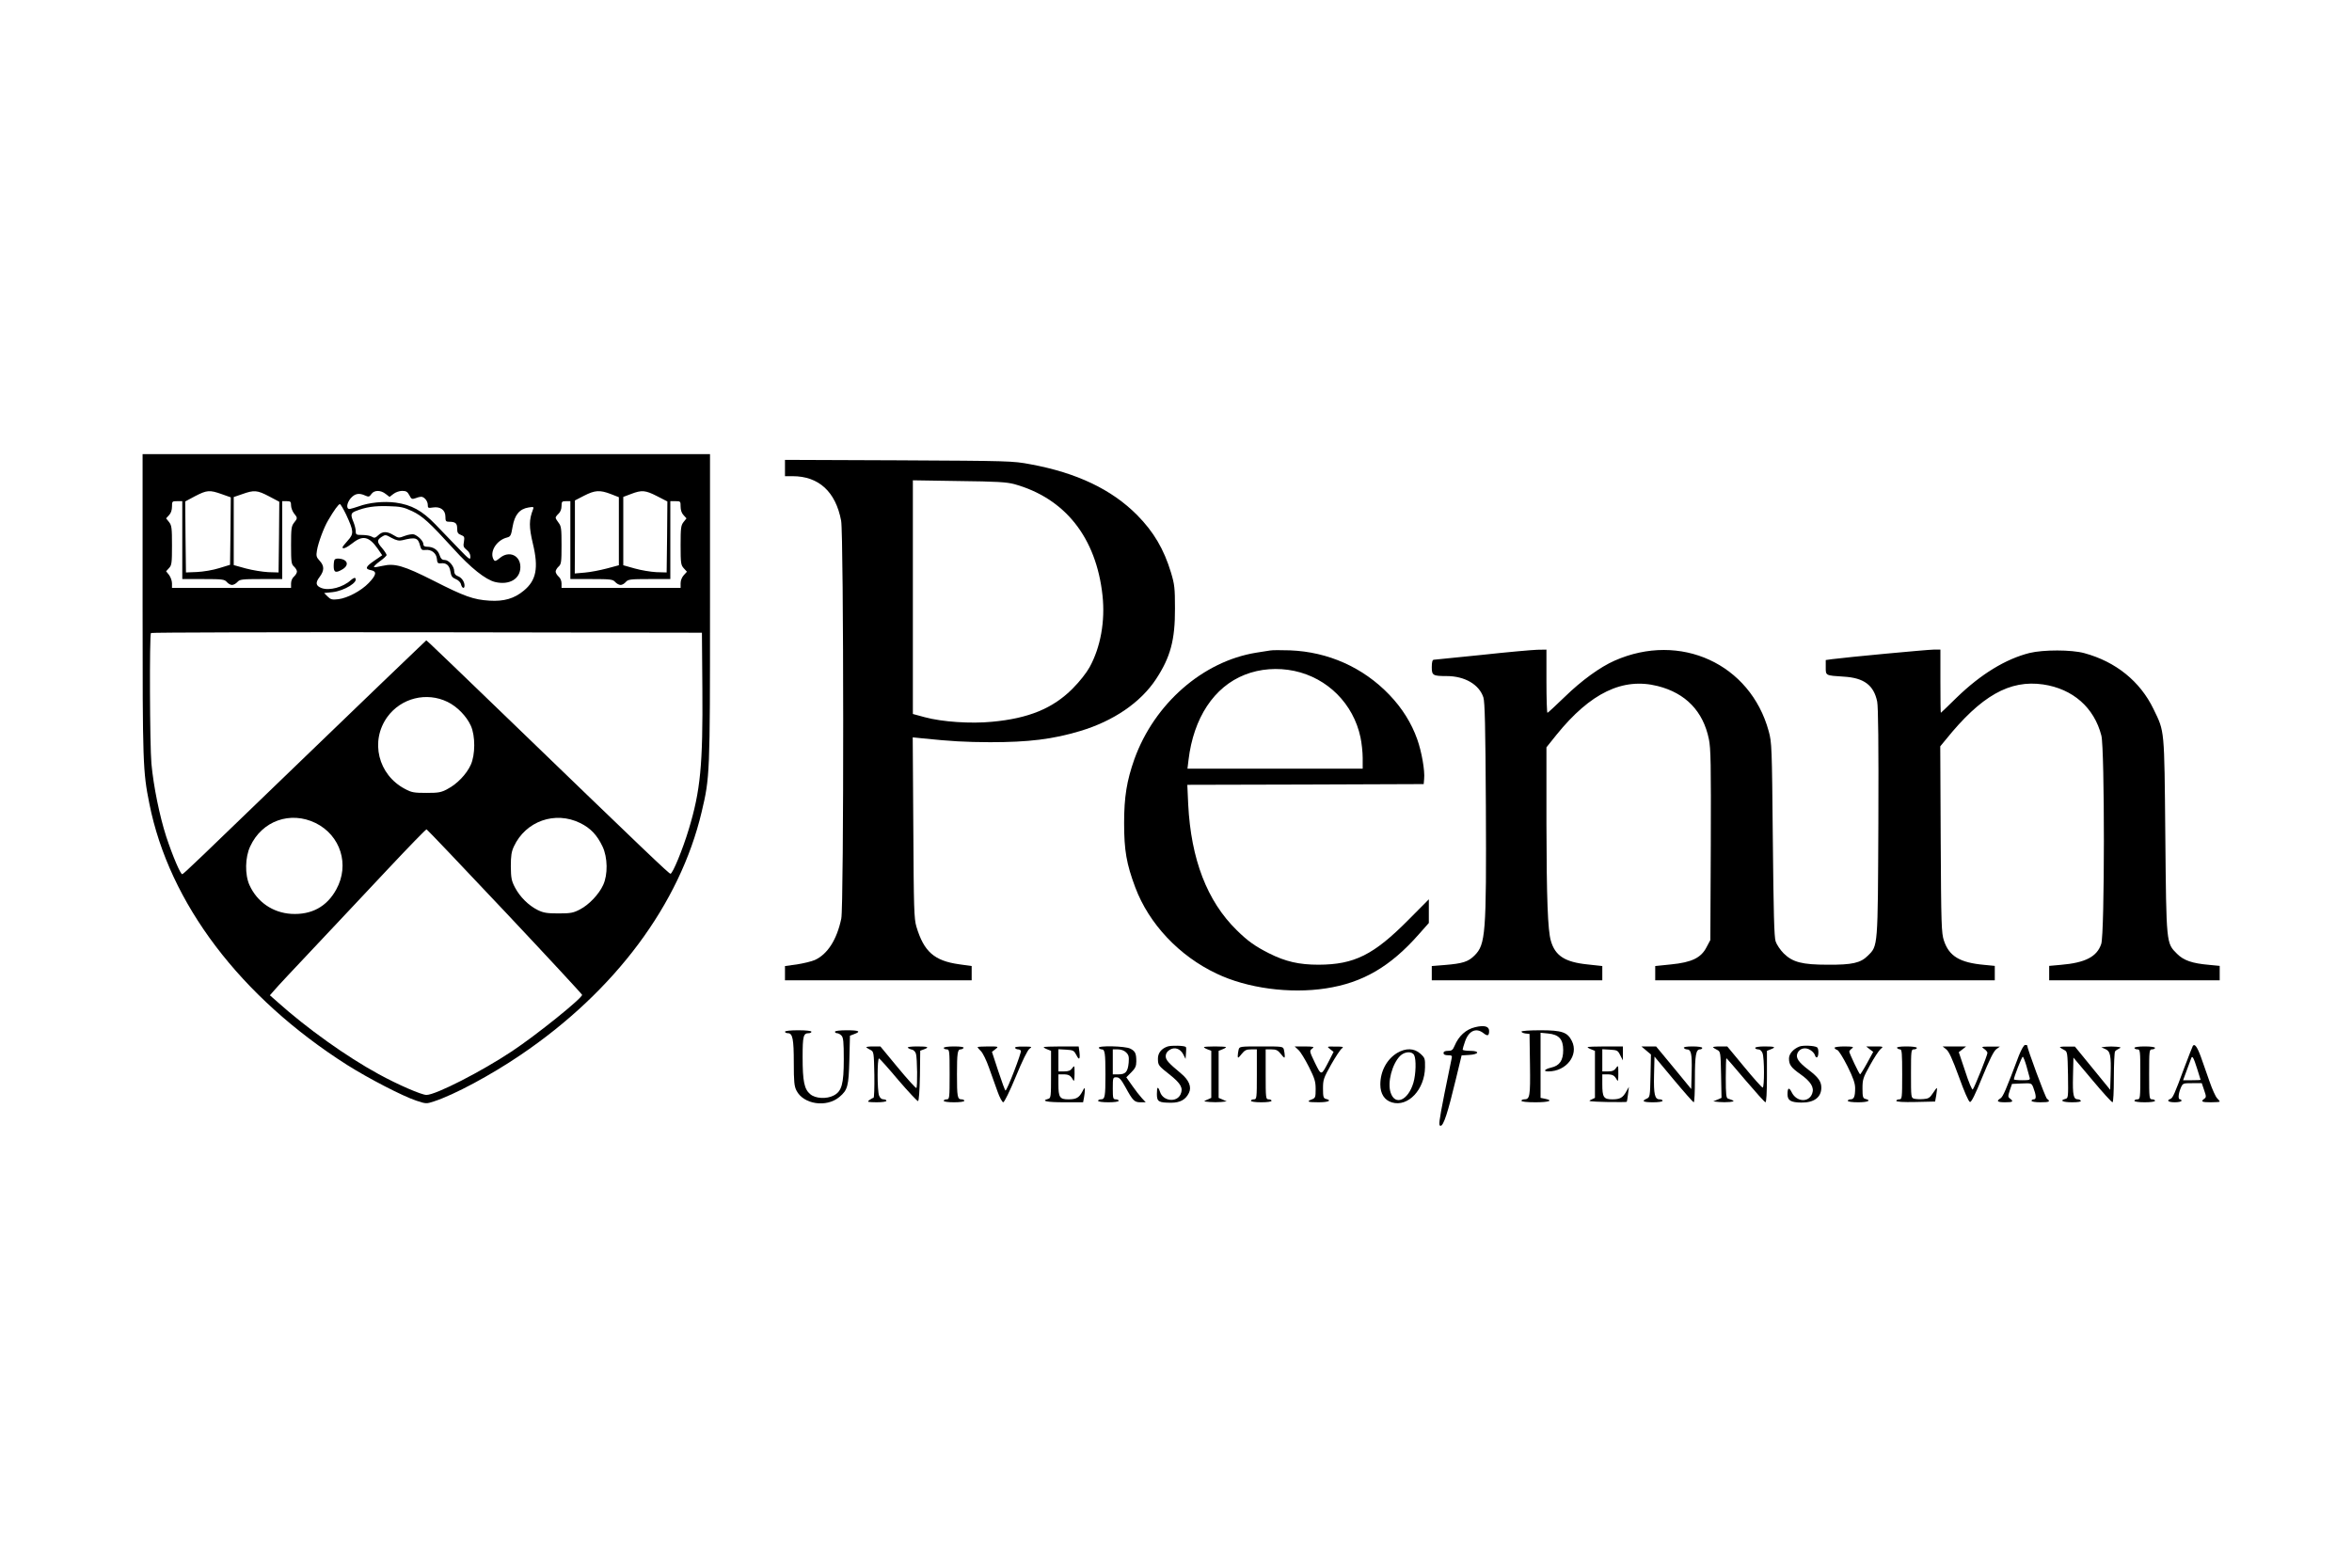 <?xml version="1.0" standalone="no"?>
<!DOCTYPE svg PUBLIC "-//W3C//DTD SVG 20010904//EN"
 "http://www.w3.org/TR/2001/REC-SVG-20010904/DTD/svg10.dtd">
<svg version="1.0" xmlns="http://www.w3.org/2000/svg"
 width="1600pt" height="1067pt" viewBox="0 0 1600 1067"
 preserveAspectRatio="xMidYMid meet">

<g transform="translate(0,1067) scale(0.1,-0.1)"
fill="#000000" stroke="none">
<path d="M970 6550 c0 -1079 2 -1128 46 -1348 135 -678 620 -1317 1347 -1779
146 -92 376 -211 469 -242 66 -22 69 -22 120 -5 136 44 386 178 588 315 645
436 1085 1028 1233 1654 56 236 57 256 57 1391 l0 1044 -1930 0 -1930 0 0
-1030z m538 758 l62 -22 -2 -230 -3 -229 -75 -23 c-41 -13 -108 -24 -150 -26
l-75 -3 -3 242 -2 241 67 36 c81 42 99 43 181 14z m322 -15 l70 -37 -2 -240
-3 -241 -70 2 c-38 2 -107 13 -152 25 l-83 23 0 231 0 232 58 20 c81 29 102
27 182 -15z m794 16 l26 -20 26 20 c15 12 41 21 60 21 27 0 36 -6 49 -30 13
-26 18 -28 41 -20 14 6 31 10 39 10 21 0 45 -29 45 -55 0 -22 3 -23 35 -18 50
8 85 -17 85 -62 0 -30 3 -35 24 -35 44 0 56 -10 56 -46 0 -28 5 -36 26 -44 23
-9 25 -14 20 -46 -6 -30 -3 -38 18 -55 17 -13 26 -30 26 -47 0 -25 -8 -19 -82
58 -45 47 -116 120 -157 163 -90 93 -162 132 -268 147 -81 11 -183 1 -255 -26
-24 -8 -50 -16 -58 -17 -26 -3 -23 38 5 72 29 33 57 39 100 19 22 -10 28 -9
41 10 19 28 63 29 98 1z m1530 0 l56 -22 0 -231 0 -232 -82 -22 c-46 -12 -113
-25 -150 -28 l-68 -6 1 248 0 249 62 32 c74 38 107 40 181 12z m316 -15 l70
-36 -2 -241 -3 -242 -70 2 c-38 2 -105 13 -147 25 l-78 22 0 232 0 233 53 20
c73 28 97 26 177 -15z m-3230 -299 l0 -265 143 0 c130 0 144 -2 160 -20 9 -11
25 -20 35 -20 11 0 27 9 37 20 16 18 31 20 162 20 l143 0 0 265 0 265 30 0
c26 0 30 -3 30 -29 0 -15 9 -40 20 -54 25 -31 25 -33 0 -64 -18 -23 -20 -41
-20 -153 0 -114 2 -129 20 -145 11 -10 20 -25 20 -34 0 -9 -9 -24 -20 -34 -12
-10 -20 -29 -20 -47 l0 -30 -405 0 -405 0 0 31 c0 17 -9 42 -20 57 l-20 25 20
22 c18 19 20 35 20 154 0 118 -2 136 -20 159 l-20 25 20 22 c13 13 20 35 20
58 0 36 1 37 35 37 l35 0 0 -265z m2640 0 l0 -265 143 0 c131 0 146 -2 162
-20 10 -11 26 -20 37 -20 10 0 26 9 35 20 16 18 30 20 160 20 l143 0 0 265 0
265 35 0 c34 0 35 -1 35 -37 0 -23 7 -45 20 -58 l20 -22 -20 -25 c-18 -23 -20
-41 -20 -159 0 -122 2 -134 22 -156 l21 -23 -21 -23 c-13 -14 -22 -36 -22 -55
l0 -32 -405 0 -405 0 0 30 c0 18 -8 37 -20 47 -11 10 -20 25 -20 34 0 9 9 24
20 34 18 16 20 31 20 145 0 112 -2 130 -20 153 -11 14 -20 29 -20 35 0 5 9 17
20 27 12 11 20 31 20 52 0 30 3 33 30 33 l30 0 0 -265z m-1525 173 c52 -113
53 -129 11 -176 -20 -22 -36 -42 -36 -46 0 -15 28 -3 69 29 69 55 112 45 171
-39 l30 -44 -55 -38 c-60 -41 -64 -56 -19 -64 39 -8 34 -33 -18 -87 -52 -54
-144 -102 -206 -110 -43 -5 -53 -2 -73 18 l-24 24 57 6 c81 9 180 70 154 96
-3 4 -16 -3 -29 -14 -53 -49 -147 -74 -200 -54 -39 15 -43 36 -13 75 33 44 33
76 0 111 -22 24 -24 33 -18 69 8 51 47 157 76 205 40 69 71 111 80 111 5 0 24
-33 43 -72z m449 24 c70 -33 119 -78 281 -256 117 -130 218 -210 283 -226 97
-23 172 21 172 102 0 80 -78 114 -140 61 -26 -21 -33 -24 -41 -12 -32 51 17
134 91 152 23 6 27 14 37 73 14 81 47 121 108 131 35 6 38 4 31 -13 -28 -72
-28 -119 -1 -233 40 -166 23 -250 -62 -320 -65 -54 -135 -74 -233 -68 -109 7
-169 28 -383 137 -200 101 -262 119 -344 100 -29 -7 -56 -11 -59 -8 -3 3 15
21 40 39 25 18 46 37 46 43 -1 6 -14 27 -30 46 -37 42 -37 55 -4 77 25 16 28
16 68 -7 32 -17 51 -21 72 -16 92 23 108 18 122 -38 7 -26 12 -31 36 -28 40 5
74 -21 78 -60 2 -28 7 -33 26 -31 38 5 59 -13 66 -55 5 -32 12 -42 36 -52 18
-7 33 -22 36 -36 7 -27 24 -33 24 -8 0 26 -20 55 -46 64 -16 6 -24 17 -24 33
0 34 -37 77 -65 77 -18 0 -26 8 -35 34 -11 35 -43 56 -85 56 -18 0 -25 6 -25
18 0 20 -34 55 -64 66 -10 3 -38 -1 -62 -10 -41 -16 -44 -15 -77 5 -44 27 -75
27 -104 -1 -20 -19 -27 -20 -43 -10 -11 7 -40 12 -65 12 -41 0 -45 2 -45 25 0
14 -7 42 -15 62 -21 50 -19 62 13 75 69 28 131 37 223 34 83 -2 106 -7 163
-34z m1974 -1207 c4 -519 -13 -696 -93 -959 -41 -136 -109 -301 -124 -301 -10
0 -151 134 -1146 1095 -254 245 -473 456 -488 469 l-27 24 -62 -59 c-35 -32
-373 -358 -753 -724 -749 -723 -833 -804 -845 -808 -11 -4 -65 122 -109 255
-45 139 -87 344 -101 498 -11 122 -14 878 -3 888 3 4 848 6 1877 5 l1871 -3 3
-380z m-1733 -91 c65 -32 128 -96 158 -162 31 -68 31 -198 -1 -267 -29 -63
-92 -129 -157 -163 -44 -24 -61 -27 -145 -27 -83 0 -101 3 -145 27 -183 96
-239 325 -120 490 94 129 267 172 410 102z m-898 -824 c170 -84 233 -284 141
-451 -64 -118 -169 -175 -307 -167 -126 8 -232 81 -284 196 -32 71 -30 189 5
263 80 174 273 243 445 159z m1800 0 c71 -35 115 -82 152 -160 35 -74 37 -191
4 -262 -29 -63 -96 -134 -158 -166 -44 -23 -62 -27 -145 -27 -79 0 -103 4
-142 23 -62 31 -121 89 -155 154 -24 46 -27 65 -28 143 0 71 4 100 21 136 80
172 280 243 451 159z m-512 -603 c289 -307 525 -562 525 -566 0 -23 -309 -272
-476 -383 -209 -139 -520 -298 -583 -298 -33 0 -195 70 -326 142 -218 119
-486 310 -689 492 l-50 44 29 33 c15 19 139 151 274 294 135 144 361 383 501
533 140 149 258 271 262 269 4 -1 244 -253 533 -560z"/>
<path d="M2277 6863 c-4 -3 -7 -24 -7 -45 0 -44 14 -49 61 -21 33 20 38 48 10
63 -22 11 -54 13 -64 3z"/>
<path d="M5340 7486 l0 -56 52 0 c178 0 293 -106 330 -303 18 -98 19 -2622 1
-2707 -30 -144 -94 -243 -180 -282 -23 -10 -78 -23 -122 -30 l-81 -11 0 -49 0
-48 635 0 635 0 0 48 0 49 -86 12 c-169 24 -239 86 -290 256 -16 54 -18 123
-21 674 l-4 614 68 -7 c197 -20 285 -25 458 -26 263 0 426 20 613 76 227 68
411 194 516 353 98 149 130 266 129 481 0 139 -3 164 -27 244 -48 159 -118
278 -231 392 -173 174 -410 287 -725 345 -122 23 -143 23 -897 27 l-773 3 0
-55z m1560 -110 c345 -96 557 -363 600 -757 19 -175 -13 -353 -88 -489 -21
-38 -68 -98 -116 -146 -134 -134 -298 -202 -548 -225 -144 -14 -339 -1 -457
31 l-81 22 0 795 0 795 313 -5 c260 -3 323 -7 377 -21z"/>
<path d="M8640 6244 c-14 -2 -56 -9 -95 -15 -363 -59 -692 -347 -828 -724 -52
-147 -70 -257 -70 -435 0 -186 16 -278 76 -438 93 -248 299 -467 554 -587 207
-99 497 -138 743 -100 249 38 437 147 631 367 l69 78 0 81 0 80 -137 -138
c-238 -240 -369 -306 -613 -307 -132 0 -225 21 -338 78 -95 48 -145 84 -219
157 -202 198 -311 483 -330 856 l-6 133 804 2 804 3 3 35 c6 56 -17 186 -47
270 -39 110 -102 211 -189 302 -179 187 -417 293 -677 303 -60 2 -121 2 -135
-1z m165 -139 c226 -48 402 -224 450 -452 8 -37 15 -101 15 -140 l0 -73 -596
0 -596 0 7 58 c34 288 174 499 383 581 103 41 223 50 337 26z"/>
<path d="M10080 6214 c-173 -18 -321 -33 -327 -33 -9 -1 -13 -18 -13 -50 0
-56 7 -61 101 -61 123 0 221 -57 250 -145 10 -31 14 -196 17 -745 4 -866 -2
-936 -77 -1011 -43 -43 -81 -55 -203 -65 l-88 -7 0 -48 0 -49 580 0 580 0 0
48 0 49 -101 11 c-154 16 -220 59 -249 161 -21 72 -29 287 -30 796 l0 520 68
85 c231 286 452 392 689 332 190 -48 309 -171 348 -361 13 -62 15 -170 13
-720 l-3 -647 -26 -49 c-37 -72 -100 -103 -242 -117 l-107 -11 0 -48 0 -49
1155 0 1155 0 0 49 0 49 -72 7 c-166 15 -239 59 -274 165 -17 50 -19 109 -22
688 l-3 634 38 46 c240 298 434 408 662 375 202 -30 347 -157 396 -348 23 -91
23 -1349 -1 -1418 -29 -87 -109 -128 -276 -142 l-78 -7 0 -49 0 -49 580 0 580
0 0 49 0 49 -72 7 c-115 10 -173 30 -218 75 -74 74 -73 62 -80 805 -7 735 -4
703 -80 860 -91 189 -257 323 -471 381 -87 24 -279 24 -373 1 -162 -41 -330
-143 -496 -304 -58 -57 -106 -103 -107 -103 -2 0 -3 97 -3 215 l0 215 -46 0
c-41 0 -594 -52 -691 -65 l-43 -6 0 -49 c0 -57 -3 -56 123 -64 137 -8 204 -58
227 -170 7 -37 10 -290 8 -822 -4 -857 -2 -838 -72 -907 -49 -49 -106 -62
-271 -61 -176 0 -240 17 -301 77 -23 23 -48 60 -55 82 -10 30 -14 197 -19 695
-6 632 -7 658 -28 735 -125 458 -602 677 -1048 480 -100 -44 -225 -135 -340
-247 -61 -59 -114 -108 -117 -108 -4 0 -7 97 -7 215 l0 215 -62 -1 c-35 -1
-205 -16 -378 -35z"/>
<path d="M10035 3681 c-63 -15 -112 -60 -140 -127 -12 -28 -19 -34 -44 -34
-21 0 -31 -5 -31 -15 0 -10 10 -15 30 -15 26 0 30 -3 25 -22 -3 -13 -25 -121
-49 -240 -38 -194 -41 -218 -26 -218 20 0 49 88 105 322 l38 157 50 3 c70 4
76 28 8 28 -28 0 -51 4 -51 8 0 5 7 30 16 55 25 74 76 97 126 57 28 -22 38
-18 38 16 0 31 -33 40 -95 25z"/>
<path d="M5340 3650 c0 -5 9 -10 20 -10 32 0 40 -39 40 -203 0 -125 3 -158 18
-187 47 -94 204 -118 292 -44 57 48 63 73 68 253 l4 164 29 11 c49 18 33 26
-51 26 -47 0 -80 -4 -80 -10 0 -5 6 -10 14 -10 8 0 22 -7 30 -16 13 -13 16
-42 16 -162 0 -168 -14 -218 -69 -246 -48 -25 -124 -21 -159 9 -41 34 -52 88
-52 252 0 144 5 163 42 163 10 0 18 5 18 10 0 6 -37 10 -90 10 -53 0 -90 -4
-90 -10z"/>
<path d="M10350 3651 c0 -5 12 -11 28 -13 l27 -3 3 -209 c3 -217 -1 -236 -39
-236 -11 0 -19 -4 -19 -10 0 -6 38 -10 95 -10 93 0 125 12 65 24 l-30 6 0 221
0 222 51 -5 c74 -7 103 -39 103 -113 0 -70 -24 -106 -82 -119 -45 -11 -57 -26
-19 -26 122 0 208 111 160 207 -30 60 -67 73 -215 73 -73 0 -128 -4 -128 -9z"/>
<path d="M7944 3550 c-43 -14 -68 -45 -67 -85 1 -44 3 -46 84 -110 73 -59 89
-89 70 -131 -26 -57 -118 -47 -139 15 -15 43 -22 39 -22 -13 0 -52 12 -59 98
-59 60 0 98 21 120 67 20 40 0 88 -55 133 -85 71 -103 91 -103 117 0 16 9 32
26 42 34 23 74 9 94 -31 l15 -30 3 39 c2 21 2 40 -1 42 -9 10 -95 12 -123 4z"/>
<path d="M12240 3549 c-42 -17 -70 -50 -70 -81 0 -43 14 -62 79 -108 69 -49
94 -89 79 -130 -22 -63 -106 -59 -139 7 -19 38 -29 33 -29 -13 0 -42 23 -55
94 -56 87 -1 136 36 136 102 0 41 -21 71 -86 120 -71 54 -90 83 -76 115 15 33
55 42 88 20 15 -9 29 -26 31 -36 3 -10 9 -16 14 -13 12 7 12 61 0 68 -19 12
-97 15 -121 5z"/>
<path d="M13734 3488 c-88 -234 -108 -280 -125 -291 -31 -19 -22 -27 31 -27
53 0 60 5 34 25 -15 11 -15 16 -2 56 l15 44 66 3 c65 3 67 2 78 -25 21 -55 23
-83 5 -83 -9 0 -16 -4 -16 -10 0 -6 27 -10 60 -10 62 0 71 5 45 24 -11 8 -135
343 -135 364 0 1 -6 2 -14 2 -8 0 -25 -30 -42 -72z m51 -70 c9 -35 20 -71 22
-80 5 -16 -2 -18 -51 -18 -31 0 -56 3 -56 6 0 16 54 154 60 154 4 0 15 -28 25
-62z"/>
<path d="M14917 3553 c-3 -5 -28 -69 -56 -143 -69 -187 -80 -210 -96 -217 -30
-11 -14 -23 30 -23 25 0 45 5 45 10 0 6 -4 10 -10 10 -14 0 -12 35 4 75 15 35
15 35 80 35 l64 0 16 -47 c15 -43 15 -49 1 -59 -26 -19 -17 -24 45 -24 33 0
60 2 60 5 0 3 -8 13 -18 23 -10 10 -33 61 -51 113 -18 52 -44 127 -59 168 -25
69 -43 93 -55 74z m30 -156 c12 -39 23 -73 23 -74 0 -2 -27 -3 -60 -3 l-59 0
25 68 c14 37 27 73 30 81 7 22 16 7 41 -72z"/>
<path d="M5893 3544 c4 -4 17 -12 29 -18 22 -11 23 -17 26 -169 1 -86 -1 -157
-6 -157 -4 0 -17 -7 -28 -15 -17 -13 -13 -14 49 -15 38 0 67 4 67 10 0 6 -9
10 -20 10 -13 0 -24 10 -30 26 -13 34 -13 257 0 252 5 -1 65 -68 132 -148 68
-79 128 -143 133 -142 6 1 11 69 13 172 l2 171 25 9 c40 15 29 20 -47 20 -43
0 -68 -4 -62 -9 5 -5 18 -11 29 -13 10 -2 22 -14 26 -28 9 -31 11 -224 3 -233
-3 -3 -60 59 -126 139 l-119 144 -51 0 c-28 0 -48 -3 -45 -6z"/>
<path d="M6420 3540 c0 -5 9 -10 20 -10 19 0 20 -7 20 -170 0 -163 -1 -170
-20 -170 -11 0 -20 -4 -20 -10 0 -6 30 -10 70 -10 40 0 70 4 70 10 0 6 -9 10
-19 10 -28 0 -31 18 -31 170 0 145 4 170 25 170 8 0 17 5 20 10 4 6 -20 10
-64 10 -41 0 -71 -4 -71 -10z"/>
<path d="M6650 3545 c0 -2 10 -15 23 -27 13 -13 38 -64 55 -113 18 -50 44
-123 58 -162 14 -40 32 -73 39 -73 7 0 45 77 85 174 45 110 80 180 93 190 21
14 18 15 -41 15 -40 1 -61 -3 -57 -9 3 -5 12 -10 20 -10 8 0 16 -4 20 -9 6
-10 -94 -271 -105 -271 -3 0 -25 59 -49 132 l-43 131 23 18 c24 18 24 19 -48
19 -40 0 -73 -2 -73 -5z"/>
<path d="M7100 3545 c0 -3 11 -10 25 -15 l25 -10 0 -161 c0 -152 -1 -161 -20
-166 -52 -14 -8 -23 109 -23 l129 0 6 31 c3 17 6 41 6 53 -1 18 -3 17 -16 -9
-23 -44 -42 -55 -96 -55 -59 0 -68 14 -68 104 l0 66 33 0 c37 0 49 -7 65 -35
9 -17 11 -10 12 40 0 57 -1 58 -16 37 -11 -16 -25 -22 -55 -22 l-39 0 0 76 0
75 53 -3 c48 -3 53 -6 69 -36 19 -39 27 -31 21 21 l-5 37 -119 0 c-65 0 -119
-2 -119 -5z"/>
<path d="M7475 3540 c3 -5 12 -10 20 -10 21 0 25 -25 25 -170 0 -152 -3 -170
-31 -170 -10 0 -19 -4 -19 -10 0 -6 30 -10 70 -10 40 0 70 4 70 10 0 6 -9 10
-20 10 -18 0 -20 7 -20 75 0 73 1 75 24 75 20 0 32 -13 62 -67 50 -92 61 -103
102 -103 l36 0 -26 28 c-14 15 -44 53 -66 85 l-40 57 34 34 c27 27 34 42 34
74 0 54 -7 70 -41 87 -33 18 -224 22 -214 5z m186 -31 c18 -18 20 -30 17 -70
-6 -62 -21 -79 -69 -79 l-39 0 0 85 0 85 35 0 c22 0 43 -8 56 -21z"/>
<path d="M8190 3545 c0 -3 11 -10 25 -15 l25 -10 0 -160 0 -160 -27 -12 c-28
-12 -28 -12 15 -16 23 -2 59 -2 80 0 l37 4 -27 12 -28 12 0 160 0 160 25 10
c14 5 25 12 25 15 0 3 -34 5 -75 5 -41 0 -75 -2 -75 -5z"/>
<path d="M8426 3528 c-3 -13 -6 -32 -6 -43 0 -17 4 -15 26 13 21 26 32 32 65
32 l39 0 0 -170 c0 -163 -1 -170 -20 -170 -11 0 -20 -4 -20 -10 0 -6 30 -10
70 -10 40 0 70 4 70 10 0 6 -9 10 -20 10 -19 0 -20 7 -20 170 l0 170 39 0 c33
0 44 -6 65 -32 22 -28 26 -30 26 -13 0 11 -3 30 -6 43 -6 22 -9 22 -154 22
-145 0 -148 0 -154 -22z"/>
<path d="M8833 3526 c14 -13 46 -65 71 -115 39 -78 46 -99 46 -151 0 -55 -2
-61 -25 -70 -40 -15 -30 -20 45 -20 67 0 93 12 50 23 -17 4 -20 14 -20 70 0
61 4 72 55 163 30 53 63 103 73 110 15 12 9 13 -43 13 -60 1 -60 1 -36 -18
l23 -18 -30 -59 c-55 -106 -52 -106 -97 -15 -38 79 -38 81 -19 96 17 13 13 14
-50 15 l-69 0 26 -24z"/>
<path d="M10800 3545 c0 -3 11 -10 25 -15 l25 -10 0 -160 0 -160 -27 -13 c-24
-10 -10 -12 106 -15 73 -1 135 -1 137 1 2 2 6 26 9 53 l6 49 -17 -30 c-24 -44
-43 -55 -96 -55 -59 0 -68 14 -68 104 l0 66 33 0 c37 0 49 -7 65 -35 9 -17 11
-10 11 40 0 57 -1 59 -16 38 -11 -17 -25 -23 -54 -23 l-39 0 0 76 0 75 53 -3
c48 -3 53 -5 69 -38 l18 -35 0 48 0 47 -120 0 c-66 0 -120 -2 -120 -5z"/>
<path d="M11198 3523 l33 -28 -3 -145 c-3 -139 -4 -145 -25 -155 -39 -17 -25
-25 42 -25 37 0 65 4 65 10 0 6 -9 10 -20 10 -33 0 -41 33 -38 165 l3 126 130
-156 c71 -85 133 -155 137 -155 5 0 8 72 8 161 0 160 7 199 35 199 8 0 15 5
15 10 0 6 -29 10 -66 10 -41 0 -63 -4 -59 -10 3 -5 12 -10 19 -10 30 0 37 -28
34 -149 l-3 -121 -119 145 -120 145 -50 0 -50 0 32 -27z"/>
<path d="M11653 3544 c4 -4 17 -12 29 -18 22 -11 23 -17 26 -169 l3 -157 -28
-12 -28 -12 38 -4 c20 -2 54 -2 75 0 36 4 33 8 -13 23 -12 4 -15 28 -15 140 0
74 2 135 4 135 2 0 60 -67 130 -150 70 -82 131 -150 136 -150 6 0 10 68 10
175 l0 175 25 10 c40 15 30 20 -40 20 -37 0 -65 -4 -65 -10 0 -5 9 -10 20 -10
13 0 24 -10 30 -26 13 -32 13 -234 1 -234 -5 0 -62 63 -125 140 l-116 140 -52
0 c-28 0 -48 -3 -45 -6z"/>
<path d="M12480 3541 c0 -5 8 -12 18 -15 10 -3 40 -52 70 -111 39 -79 52 -116
52 -149 0 -57 -8 -76 -31 -76 -10 0 -19 -4 -19 -10 0 -6 30 -10 70 -10 67 0
93 12 50 23 -17 4 -20 14 -20 71 0 61 4 74 51 158 28 51 61 101 72 110 21 17
20 18 -38 18 l-60 0 24 -19 24 -18 -42 -77 c-23 -42 -45 -76 -47 -76 -6 0 -74
144 -74 155 0 4 8 14 18 21 15 12 8 13 -50 14 -38 0 -68 -4 -68 -9z"/>
<path d="M12905 3540 c3 -5 13 -10 21 -10 12 0 14 -29 14 -170 0 -163 -1 -170
-20 -170 -11 0 -20 -5 -20 -10 0 -7 46 -10 132 -8 l132 3 8 44 c4 25 6 46 4
48 -1 2 -14 -14 -27 -35 -20 -31 -31 -38 -63 -40 -22 -2 -50 -1 -63 2 -23 6
-23 7 -23 171 0 158 1 165 20 165 11 0 20 5 20 10 0 6 -30 10 -71 10 -44 0
-68 -4 -64 -10z"/>
<path d="M13240 3530 c18 -14 41 -64 86 -187 36 -100 66 -169 75 -171 10 -2
36 51 84 169 49 119 77 176 95 190 l25 18 -65 0 c-62 0 -64 -1 -42 -16 12 -8
22 -21 22 -27 0 -16 -89 -238 -100 -249 -4 -5 -28 50 -51 123 l-44 131 25 19
25 20 -80 0 -80 0 25 -20z"/>
<path d="M14013 3544 c4 -4 17 -12 29 -18 22 -11 23 -17 26 -170 2 -151 2
-158 -18 -163 -42 -11 -18 -23 46 -23 41 0 63 4 59 10 -3 6 -12 10 -19 10 -31
0 -37 28 -34 156 l3 128 128 -152 c70 -84 132 -152 138 -152 5 0 9 69 9 168 0
92 4 172 8 178 4 6 16 14 27 19 17 8 14 10 -18 13 -20 2 -52 2 -70 0 l-32 -4
27 -12 c34 -14 40 -44 36 -177 l-3 -100 -120 147 -120 147 -54 0 c-30 1 -51
-2 -48 -5z"/>
<path d="M14520 3540 c0 -5 9 -10 20 -10 19 0 20 -7 20 -170 0 -163 -1 -170
-20 -170 -11 0 -20 -4 -20 -10 0 -6 30 -10 70 -10 40 0 70 4 70 10 0 6 -9 10
-20 10 -19 0 -20 7 -20 170 0 163 1 170 20 170 11 0 20 5 20 10 0 6 -30 10
-70 10 -40 0 -70 -4 -70 -10z"/>
<path d="M9505 3506 c-71 -43 -115 -125 -115 -215 0 -63 28 -107 79 -122 110
-33 223 88 225 239 1 60 -1 65 -32 93 -42 38 -99 39 -157 5z m115 -15 c15 -29
12 -130 -5 -188 -36 -121 -125 -159 -155 -67 -23 69 10 194 64 249 31 31 81
34 96 6z"/>
</g>
</svg>
